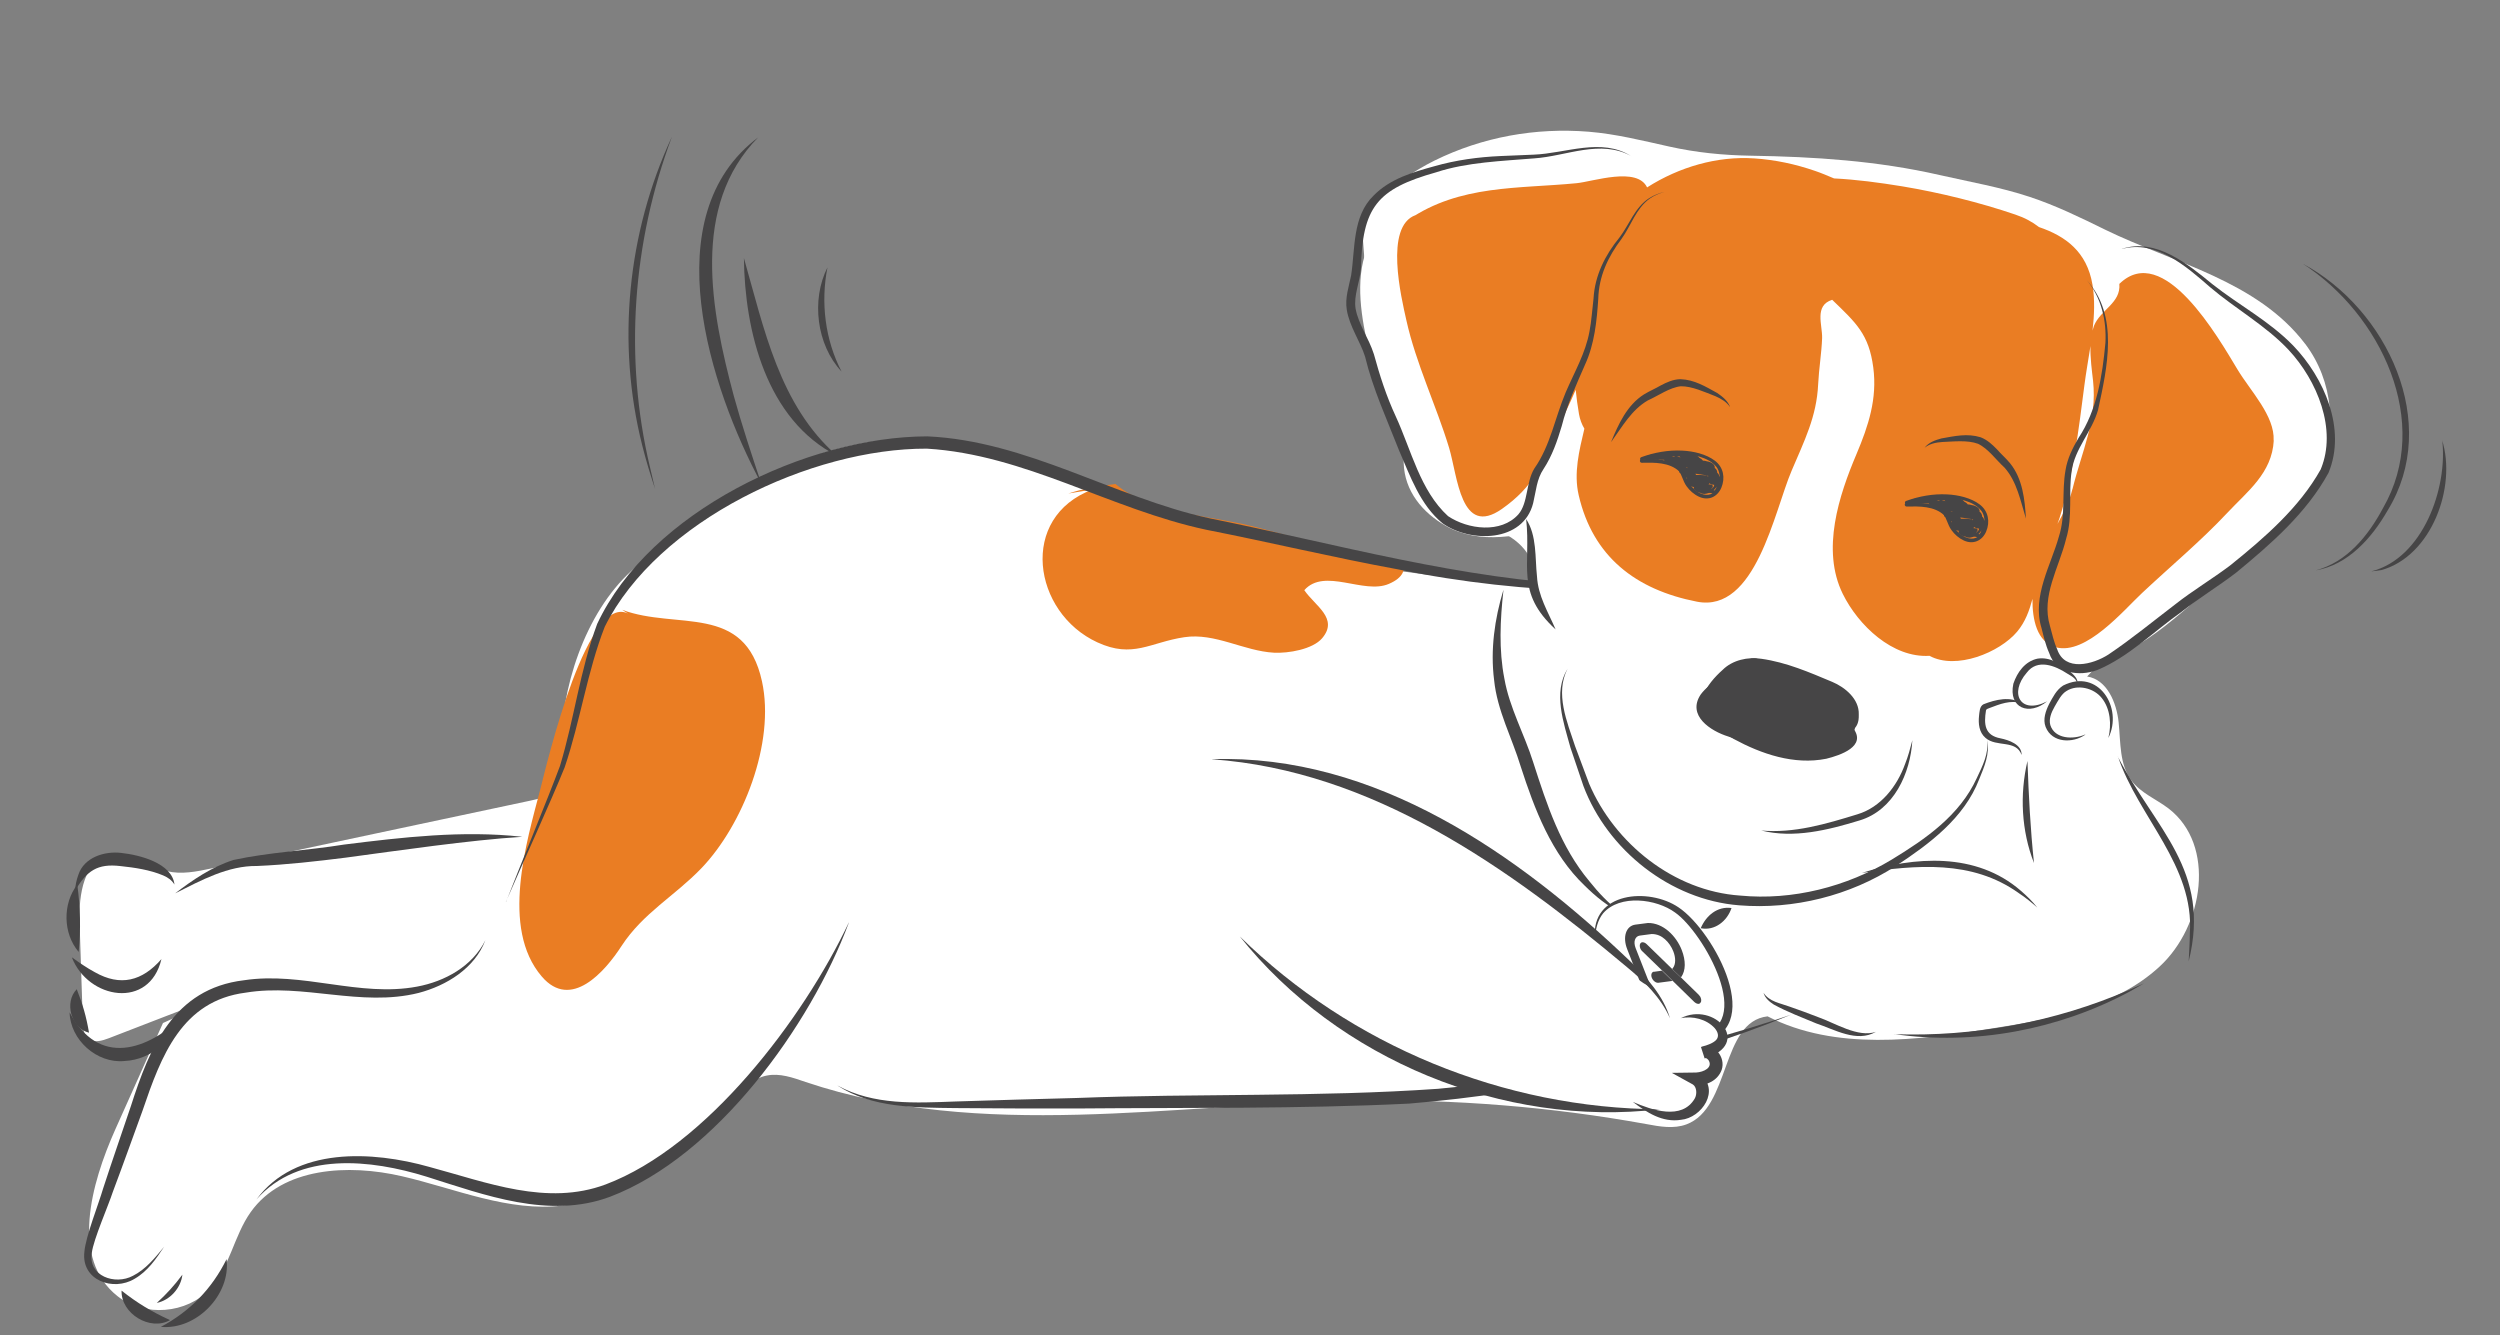 <svg id="dog" width="322" height="172" viewBox="0 0 322 172" fill="none" xmlns="http://www.w3.org/2000/svg">
<rect x="0" y="0" width="322" height="172" fill="#808080" stroke="none"/>
<style>
@keyframes tiltAnimation {
  0% {
    transform: rotate(0deg);
  }
  50% {
    transform: rotate(0deg);
  }
  100% {
    transform: rotate(0deg);
  }
}

#tail {
  animation: tiltAnimation 2s ease-in-out infinite;
}
</style>
<path id="body" d="M31.954 126.789L14.014 133.724C13.172 134.046 12.154 134.347 11.44 133.829C10.78 133.341 10.693 132.411 10.667 131.599L10.247 118.754C10.126 115.263 10.809 110.706 14.241 110.017C16.751 109.518 18.985 111.587 21.474 112.199C23.363 112.665 25.326 112.259 27.22 111.857L68.267 103.132C69.41 102.891 70.637 102.609 71.421 101.736C72.557 100.473 72.329 98.566 72.289 96.871C72.138 88.807 75.338 78.95 81.329 73.53C90.829 64.955 102.275 57.621 115.041 56.6C127.825 55.596 142.746 63.963 154.973 67.8C168.619 72.086 182.857 74.543 197.16 75.072C198.439 72.464 195.878 69.501 193.15 68.473C190.422 67.446 187.311 67.332 184.965 65.617C183.077 64.233 181.994 62.026 181.07 59.86C178.844 54.636 177.139 49.2 175.979 43.637C175.066 39.286 174.554 34.507 176.726 30.636C178.929 26.712 183.403 24.645 187.773 23.523C195.646 21.498 203.897 21.749 212.01 22.011C231.19 22.644 250.757 23.352 268.773 29.999C277.114 33.086 284.991 37.403 292.065 42.785C294.012 44.269 295.934 45.876 297.266 47.926C302.104 55.416 297.199 65.642 290.366 71.385C283.531 77.11 274.863 80.563 268.819 87.131C271.379 87.529 272.622 90.487 272.883 93.067C273.145 95.647 272.974 98.467 274.531 100.534C275.726 102.144 277.707 102.914 279.305 104.13C285.446 108.854 283.847 119.267 278.138 124.51C272.429 129.77 264.307 131.242 256.633 132.455C246.904 133.994 236.436 135.381 227.662 130.905C221.597 131.6 222.926 142.695 217.209 144.82C215.591 145.425 213.782 145.11 212.077 144.786C199.815 142.563 187.348 141.551 174.886 141.769C151.018 142.179 126.385 146.978 103.755 139.358C102.137 138.803 100.427 138.185 98.738 138.536C97.116 138.865 95.815 140.019 94.618 141.165C88.14 147.263 81.36 154.18 72.533 155.271C65.51 156.141 58.68 153.097 51.767 151.498C44.855 149.899 36.413 150.337 32.302 156.102C30.12 159.159 29.594 163.253 27.044 166.008C24.077 169.227 18.582 169.671 15.138 166.947C9.062 162.149 11.691 152.543 14.854 145.462L20.991 131.765" fill="white"/>
<path d="M80.125 78.541C87.168 81.188 95.93 77.606 98.142 87.753C99.878 95.699 95.659 106.29 90.335 111.833C86.909 115.399 82.827 117.592 80.058 121.836C77.914 125.15 73.539 130.172 69.78 125.773C64.428 119.535 67.829 108.433 69.594 101.647C70.376 98.642 75.845 75.065 81.344 79.317" fill="#EA7D23"/>
<path d="M159.675 67.416C154.337 66.254 148.026 65.979 143.664 62.336C141.43 62.589 139.261 63.01 137.604 63.567L140.736 63.039C131.141 66.613 133.01 78.899 141.337 82.733C145.931 84.851 148.13 82.729 152.552 82.07C156.512 81.48 160.19 83.858 164.105 84.069C165.914 84.159 169.065 83.647 170.291 82.204C172.458 79.651 169.375 78.044 167.993 76.015C170.598 73.066 175.645 76.606 178.886 75.204C180.8 74.385 181.116 73.27 180.599 72.147C173.397 71.783 166.685 68.921 159.674 67.398L159.675 67.416Z" fill="#EA7D23"/>
<path d="M193.643 76.028C193.218 79.854 193.037 83.715 193.763 87.404C194.426 91.184 196.341 94.56 197.478 98.184C199.258 103.7 200.992 109.065 204.721 113.518C205.906 115.006 207.223 116.399 208.764 117.549C207.021 116.708 205.487 115.436 204.103 114.066C199.813 109.984 197.629 104.168 195.872 98.736C194.747 95.025 192.84 91.528 192.443 87.606C191.943 83.675 192.514 79.716 193.626 76.029L193.643 76.028Z" fill="#464546"/>
<path d="M219.053 119.555C219.73 117.945 221.196 116.692 223.018 116.955C222.467 118.625 220.865 119.923 219.053 119.555Z" fill="#464546"/>
<path d="M205.423 120.848C205.449 116.773 208.134 115.603 211.403 115.74C215.175 115.892 217.502 117.816 220.025 121.908C222.076 125.239 223.692 130.179 221.678 132.46C220.079 134.26 215.526 134.565 212.72 132.954C211.128 132.051 204.168 120.976 206.011 120.37" fill="white"/>
<path d="M205.423 120.847C204.91 114.89 212.367 114.265 216.201 116.873C220.742 119.897 227.83 132.92 218.751 134.342C216.644 134.672 214.406 134.406 212.54 133.332C210.484 131.544 209.293 129.051 207.929 126.795C207.413 125.69 204.769 121.139 206.01 120.353C204.891 121.147 207.816 125.521 208.376 126.519C209.763 128.617 211.081 130.962 212.969 132.572C214.681 133.449 216.71 133.697 218.591 133.366C226.324 132.253 219.384 120.05 215.748 117.531C213.346 115.769 208.638 115.149 206.483 117.632C205.769 118.517 205.511 119.697 205.44 120.846L205.423 120.847Z" fill="#464546"/>
<path d="M216.509 125.897C216.823 125.457 216.99 124.908 216.997 124.301C217.004 123.694 216.868 123.028 216.611 122.371C216.267 121.478 215.663 120.587 214.904 119.934C214.145 119.28 213.212 118.864 212.261 118.883L212.209 118.887L210.647 119.09C209.429 119.25 208.962 120.671 209.583 122.254L212.365 129.359C212.514 129.729 212.849 130.034 213.143 130.029C213.489 130.021 213.619 129.665 213.466 129.243L210.664 122.104C210.512 121.699 210.484 121.32 210.584 121.035C210.684 120.751 210.894 120.544 211.203 120.504L212.713 120.305C212.713 120.305 212.731 120.303 212.748 120.302C213.441 120.302 213.998 120.573 214.444 120.973C214.907 121.372 215.278 121.933 215.511 122.505C215.681 122.926 215.765 123.353 215.759 123.734C215.753 124.116 215.657 124.452 215.45 124.71L215.419 124.747C215.419 124.747 215.404 124.783 215.371 124.803L216.472 125.865L216.509 125.897Z" fill="#464546"/>
<path d="M215.408 124.835L216.509 125.897L215.408 124.835L212.082 121.6L215.408 124.835Z" fill="#464546"/>
<path d="M213.023 125.151C212.731 125.19 212.602 125.546 212.752 125.934C212.902 126.321 213.27 126.606 213.58 126.583C213.58 126.583 215.159 126.378 215.417 126.342L214.07 125.021C213.487 125.099 213.024 125.168 213.024 125.168L213.023 125.151Z" fill="#464546"/>
<path d="M218.981 128.364C218.923 128.282 218.865 128.2 218.789 128.119L216.509 125.897L215.408 124.835L212.082 121.6C211.895 121.423 211.699 121.351 211.527 121.364C211.424 121.372 211.324 121.431 211.263 121.54C211.171 121.702 211.189 121.944 211.275 122.163C211.315 122.246 211.358 122.347 211.433 122.428C211.47 122.46 211.508 122.509 211.545 122.541L214.067 124.987L215.413 126.308L218.235 129.061C218.235 129.061 218.328 129.141 218.382 129.171C218.437 129.202 218.474 129.234 218.527 129.247C218.617 129.292 218.721 129.302 218.79 129.297C218.842 129.293 218.892 129.272 218.942 129.234C218.991 129.195 219.023 129.158 219.053 129.104C219.116 129.013 219.123 128.874 219.114 128.753C219.103 128.615 219.041 128.481 218.98 128.347L218.981 128.364Z" fill="#464546"/>

<path d="M107.814 58.699C98.718 54.074 95.927 42.671 95.813 33.235C98.413 42.313 100.381 52.2 107.814 58.699Z" fill="#464546"/>
<path d="M97.669 17.673C88.92 26.557 91.609 40.081 94.498 50.94C95.544 54.743 96.794 58.497 98.046 62.269C91.444 49.954 84.159 27.778 97.686 17.672L97.669 17.673Z" fill="#464546"/>
<path d="M86.525 17.672C81.469 31.219 80.357 46.066 83.711 60.148C83.937 61.084 84.163 62.021 84.371 62.958C83.767 61.132 83.197 59.285 82.727 57.397C79.387 44.215 80.805 29.986 86.524 17.654L86.525 17.672Z" fill="#464546"/>
<path d="M106.579 34.442C105.684 38.945 106.269 43.771 108.393 47.859C105.174 44.425 104.464 38.62 106.579 34.442Z" fill="#464546"/>
<path d="M23.806 130.707C22.403 133.74 19.61 136.496 16.035 136.658C12.457 137.012 9.036 133.905 8.965 130.392C12.715 137.46 18.973 135.382 23.805 130.69L23.806 130.707Z" fill="#464546"/>
<path d="M20.793 123.532C19.252 130.058 11.354 128.723 9.251 123.3C10.258 124.022 11.208 124.679 12.201 125.212C15.513 127.096 18.318 126.367 20.793 123.532Z" fill="#464546"/>
<path d="M67.209 107.786C60.602 108.192 51.173 109.57 44.532 110.464C40.755 110.936 36.94 111.376 33.105 111.54C29.375 111.489 25.962 113.355 22.553 115.065C24.849 113.317 27.29 111.644 30.084 110.76C34.774 109.752 39.56 109.552 44.303 108.782C51.858 107.838 59.572 106.934 67.191 107.77L67.209 107.786Z" fill="#464546"/>
<path d="M22.469 113.927C22.112 113.33 21.586 113.005 21.012 112.753C19.295 112.032 17.35 111.744 15.516 111.551C12.543 111.201 11.176 112.152 9.669 114.725C9.704 114.029 9.845 113.36 10.089 112.683C10.821 110.411 13.498 109.587 15.649 109.86C17.991 110.119 22.141 111.161 22.468 113.91L22.469 113.927Z" fill="#464546"/>
<path d="M9.958 113.941C10.351 116.893 10.417 119.643 10.136 122.61C8.105 120.249 8.042 116.372 9.958 113.941Z" fill="#464546"/>
<path d="M9.886 127.411C10.655 129.347 11.121 130.959 11.465 133.012C9.169 132.438 8.227 129.095 9.886 127.411Z" fill="#464546"/>
<path d="M109.332 118.84C104.379 132.137 92.235 148.951 78.567 154.146C70.744 157.068 62.415 153.911 54.943 151.556C47.794 149.334 38.495 148.276 33.031 154.489C38.051 147.668 47.971 148.229 55.3 150.299C62.728 152.293 70.444 155.375 77.998 152.559C91.029 147.654 103.461 131.218 109.315 118.842L109.332 118.84Z" fill="#464546"/>
<path d="M62.517 121.098C61.157 124.7 57.529 126.946 53.908 127.892C46.49 129.744 39.048 126.625 31.652 127.852C23.412 128.899 20.753 136.012 18.365 143.035C17.084 146.544 15.838 150.051 14.521 153.546C13.972 155.25 12.045 159.622 11.827 161.354C11.306 164.356 14.827 165.567 17.126 164.321C18.747 163.507 19.97 162.012 21.145 160.573C20.116 162.123 19.04 163.728 17.345 164.703C14.576 166.383 10.445 164.906 10.867 161.252C11.016 159.3 12.724 155.014 13.275 153.101C14.431 149.549 15.659 146.027 16.851 142.489C19.284 134.908 22.343 127.35 31.413 126.258C38.969 125.106 46.309 128.475 53.726 127.074C57.298 126.409 60.845 124.464 62.517 121.098Z" fill="#464546"/>
<path d="M23.493 164.176C23.308 165.888 21.901 167.466 20.194 167.818C21.476 166.648 22.453 165.57 23.493 164.176Z" fill="#464546"/>
<path d="M29.184 162.175C29.749 166.743 25.308 171.337 20.718 170.899C24.469 168.904 27.302 165.989 29.184 162.175Z" fill="#464546"/>
<path d="M15.657 166.233C17.682 167.832 19.551 168.958 21.901 170.031C19.324 171.488 15.565 169.186 15.657 166.233Z" fill="#464546"/>
<path d="M65.167 116.188C66.794 111.977 70.627 102.714 72.127 98.651C73.964 92.605 74.693 86.347 76.916 80.359C83.689 65.903 103.956 56.231 119.447 56.203C132.245 56.775 143.551 64.077 155.708 66.741C172.106 70.042 188.346 74.707 205.138 75.396C213.492 75.866 221.895 75.603 230.28 75.325C213.544 76.798 196.558 76.764 180.046 73.332C171.77 71.817 163.635 69.859 155.386 68.238C142.988 65.592 132.03 58.541 119.375 57.786C104.501 57.733 84.711 67.058 77.896 80.719C75.624 86.52 74.748 92.893 72.729 98.832C71.092 102.905 66.938 112.053 65.164 116.153L65.167 116.188Z" fill="#464546"/>
<path d="M107.898 139.83C112.542 142.378 117.926 142.063 123.058 141.871C128.246 141.71 133.433 141.549 138.622 141.422C154.158 140.819 169.74 141.322 185.24 140.236C200.693 138.773 216.009 135.69 230.73 130.677C215.09 137.076 198.328 140.751 181.483 142.145C167.202 142.845 152.907 142.645 138.619 142.774C133.42 142.78 128.238 142.768 123.052 142.721C117.935 142.652 112.342 142.722 107.881 139.831L107.898 139.83Z" fill="#464546"/>
<path d="M296.908 44.297C290.702 36.129 279.946 33.88 271.169 29.595C267.985 28.03 264.819 26.481 261.443 25.364C257.694 24.118 253.708 23.427 249.865 22.553C241.808 20.71 233.727 20.185 225.485 20.054C221.893 19.993 218.506 19.656 214.999 18.877C211.546 18.112 208.154 17.256 204.615 16.965C197.763 16.419 190.956 17.636 184.771 20.679C181.98 22.066 179.479 23.864 177.192 25.958C176.678 26.273 176.242 26.704 175.936 27.247C175.217 28.288 175.145 29.42 175.515 30.432C176.131 37.769 176.007 45.403 179.417 52.098C180.004 53.233 180.753 54.442 180.935 55.728C181.118 57.014 180.75 58.359 180.795 59.655C180.907 63.251 183.21 66.026 186.232 67.741C188.386 68.967 190.873 69.319 193.305 69.155C194.184 69.09 195.043 68.991 195.924 68.96C195.942 68.959 195.976 68.956 196.01 68.954C196.062 68.95 196.098 68.965 196.151 68.978C197.784 70.433 197.432 75 198.135 77.46C198.913 80.227 200.618 82.179 200.711 85.049C200.904 90.442 200.443 95.64 202.506 100.772C204.185 104.927 206.883 108.573 210.527 111.196C217.888 116.487 227.464 117.542 236.103 115.096C246.081 112.255 253.492 104.719 256.52 94.893C257.345 92.232 257.994 88.856 260.301 87.021C262.232 85.491 264.923 86.018 267.231 85.829C274.364 85.263 279.774 79.955 284.883 75.485C289.893 71.091 296.125 67.507 298.765 61.072C301.038 55.53 300.559 49.102 296.889 44.263L296.908 44.297Z" fill="white"/>
<path d="M201.901 86.139C200.266 89.311 201.838 92.972 202.869 96.101L204.686 100.956C207.981 108.665 215.611 114.768 224.111 115.348C230.885 116.004 237.84 114.221 243.645 110.721C248.055 108.036 252.406 105.025 254.612 100.217C255.33 98.69 256.194 97.031 255.928 95.318C256.334 97.038 255.563 98.794 254.918 100.367C252.987 105.381 248.486 108.714 244.174 111.548C238.255 115.369 231.024 117.172 223.997 116.604C215.159 115.911 207.056 109.496 203.944 101.237L202.277 96.301C201.396 93.091 199.999 89.227 201.901 86.139Z" fill="#464546"/>
<path d="M250.789 81.474C252.134 81.374 251.994 79.27 250.633 79.371C249.271 79.473 249.428 81.575 250.789 81.474Z" fill="#EA7E00"/>
<path d="M292.843 56.73C293.007 53.581 289.855 50.35 288.214 47.63C285.723 43.501 278.658 31.03 272.971 36.566C273.19 39.045 270.532 39.885 269.7 41.974C269.628 42.17 269.574 42.382 269.519 42.577C269.751 40.567 269.827 38.568 269.512 36.668C268.797 32.423 266.048 30.41 262.616 29.245C261.788 28.596 260.794 28.046 259.567 27.635C254.979 26.071 249.842 24.807 245.034 24.004C241.964 23.505 239.128 23.127 236.223 22.98C235.418 22.641 234.63 22.302 233.794 22.017C231.233 21.134 228.644 20.581 225.944 20.401C221.137 20.084 216.288 21.519 212.216 24.093C212.182 24.096 212.167 24.131 212.151 24.15C210.873 21.42 205.197 23.386 203.064 23.596C195.596 24.326 188.016 23.765 181.421 28.294L182.331 27.706C178.279 29.152 180.486 38.311 181.138 41.243C182.389 46.868 184.989 52.22 186.643 57.677C187.749 61.355 188.131 69.263 193.435 65.558C197.536 62.688 198.738 59.739 200.597 55.389C201.35 53.635 202.213 51.959 202.949 50.206C203.063 51.272 203.193 52.319 203.373 53.328C203.493 54.013 203.731 54.653 204.068 55.217C203.396 58.058 202.674 60.936 203.337 63.781C205.155 71.669 210.656 75.955 218.57 77.497C226.133 78.978 228.518 65.873 230.761 60.628C232.382 56.799 233.987 53.681 234.178 49.491C234.274 47.525 234.621 45.437 234.688 43.543C234.734 41.842 233.648 39.358 235.984 38.612C239.047 41.572 240.715 43.025 241.28 47.35C241.803 51.349 240.658 54.83 239.127 58.462C236.857 63.813 234.553 70.813 237.351 76.496C239.352 80.558 243.773 84.769 248.517 84.468C251.949 86.343 257.566 84.036 259.81 81.356C260.86 80.099 261.376 78.657 261.783 77.136C261.753 79.755 262.337 82.71 264.812 83.375C268.684 84.403 273.537 78.583 275.919 76.36C279.531 72.972 283.479 69.68 286.867 66.065C289.468 63.289 292.637 60.939 292.861 56.729L292.843 56.73ZM266.918 63.029C266.534 64.617 265.792 66.059 264.998 67.487C265.083 67.238 265.185 66.971 265.27 66.722C267.026 61.218 267.734 55.36 268.468 49.639C268.676 48.012 268.983 46.308 269.252 44.572C269.211 46.118 269.437 47.747 269.585 49.036C270.14 54.159 268.143 58.068 266.934 63.01L266.918 63.029Z" fill="#EA7D23"/>
<path d="M196.565 66.851C197.972 68.999 197.699 71.844 197.964 74.233C198.101 76.77 199.377 78.772 200.362 81.072C195.117 76.264 197.233 72.797 196.565 66.851Z" fill="#464546"/>
<path d="M210.136 20.124C206.157 17.89 201.766 20.124 197.592 20.4C193.493 20.74 188.912 20.891 184.988 22.189C177.349 24.335 175.462 26.694 175.291 34.626C175.142 36.353 174.333 38.059 174.598 39.755C174.998 41.857 176.281 43.494 176.96 45.627C177.722 48.412 178.556 51.002 179.774 53.632C181.78 57.988 182.913 63.189 186.502 66.474C189.075 68.206 193.343 68.737 195.567 66.249C196.843 64.768 196.526 62.14 197.622 60.343C199.691 57.398 200.274 53.837 201.658 50.545C202.781 47.931 204.226 45.467 204.728 42.674C204.99 41.303 205.074 39.876 205.246 38.459C205.407 35.501 206.735 32.855 208.578 30.603C209.857 28.931 210.574 26.694 212.427 25.516C213.039 25.124 213.713 24.866 214.412 24.71C213.733 24.899 213.06 25.174 212.484 25.581C210.707 26.857 210.091 29.052 208.85 30.773C207.099 33.087 205.933 35.583 205.856 38.5C205.669 41.339 205.371 44.325 204.163 46.945C203.009 49.596 201.859 52.073 201.149 54.881C200.596 56.759 199.911 58.734 198.806 60.41C197.916 61.724 197.841 63.272 197.47 64.808C196.184 69.877 189.413 69.948 185.81 67.409C182.912 65.043 181.628 61.292 180.207 58.036C178.644 54.045 176.826 50.108 175.822 45.937C175.209 43.99 173.818 42.066 173.466 39.909C173.214 38.385 173.729 36.926 174.021 35.5C174.56 32.029 174.163 27.865 176.927 25.181C179.037 23.031 181.971 22.171 184.756 21.409C187.522 20.613 190.422 20.224 193.272 20.098L197.539 19.919C201.687 19.766 206.245 17.676 210.101 20.109L210.136 20.124Z" fill="#464546"/>
<path d="M273.31 32.052C277.675 30.618 281.793 34.02 284.966 36.608C288.392 39.316 292.268 41.332 295.365 44.515C299.347 48.655 302.249 55.267 299.913 60.899C297.076 66.084 292.519 70.046 288.012 73.761C285.684 75.546 283.246 77.01 280.955 78.827C277.414 81.309 274.161 84.636 270.109 86.307C267.781 87.156 264.806 86.772 263.931 84.099C263.474 83.093 263.216 81.951 262.947 80.897C261.691 76.831 264.178 72.764 265.187 69.102C266.089 66.314 265.527 63.427 266.04 60.547C266.276 59.056 266.97 57.67 267.708 56.419C270.108 52.809 270.784 48.392 271.179 44.151C271.33 41.298 270.657 38.315 268.775 36.081C272.948 40.675 271.415 47.322 270.229 52.8C269.434 55.615 267.221 57.79 266.83 60.678C266.399 63.501 266.991 66.558 266.125 69.361C265.225 73.102 262.863 76.744 264.036 80.625C264.298 81.593 264.558 82.752 264.971 83.64C265.949 86.53 269.537 85.605 271.554 84.311C274.542 82.303 277.317 80.016 280.187 77.827C282.446 76.047 284.985 74.541 287.266 72.811C291.631 69.297 296.158 65.39 298.909 60.454C301.056 55.303 298.437 49 294.783 45.078C291.864 41.951 287.941 39.783 284.666 36.994C281.589 34.312 277.693 30.859 273.294 32.071L273.31 32.052Z" fill="#464546"/>
<path d="M228.571 90.304C227.578 89.303 222.805 87.579 222.462 89.719C222.517 90.46 223.493 90.769 224.133 90.981C226.312 91.616 228.903 91.735 230.895 90.564C231.045 90.483 231.119 90.304 231.091 90.393C230.799 90.207 230.133 90.101 229.697 90.064C227.842 89.821 225.218 90.657 228.45 91.699C229.854 91.941 231.667 92.083 232.92 91.453C232.92 91.453 232.892 91.541 232.893 91.558C232.893 91.558 232.798 91.444 232.67 91.35C232.173 90.971 231.389 90.908 230.66 90.893C229.709 90.929 228.535 90.982 227.834 91.572C227.848 91.536 227.825 91.451 227.885 91.568C228.977 92.492 231.095 92.316 232.42 91.958C232.573 91.912 232.724 91.848 232.805 91.773C232.905 91.714 232.85 91.683 232.843 91.822C232.852 91.943 232.845 91.839 232.752 91.76C232.677 91.679 232.53 91.568 232.386 91.492C231.248 90.884 229.475 90.808 228.149 90.924C227.77 90.953 226.868 91.176 226.762 91.374C226.854 91.679 227.481 91.962 227.889 92.087C230.099 92.668 232.741 93.008 234.978 92.322C235.08 92.297 235.071 92.176 234.953 92.462C234.929 92.603 234.973 92.721 234.974 92.738C234.975 92.755 234.974 92.738 234.937 92.706C233.675 91.812 231.862 91.67 230.335 91.645C229.382 91.647 228.129 91.584 227.341 91.938C227.374 91.918 227.389 91.882 227.419 91.828C227.465 91.738 227.49 91.615 227.468 91.547C227.443 91.445 227.468 91.547 227.559 91.609C229.128 92.896 231.609 93.63 233.624 93.93C234.324 94.017 235.103 94.011 235.524 93.841C235.742 93.738 235.723 93.722 235.737 93.669C235.745 93.547 235.746 93.564 235.668 93.449C235.459 93.204 234.744 92.911 234.059 92.789C232.337 92.466 230.322 92.409 228.617 92.778C228.329 92.869 227.741 93.121 227.594 93.236C227.756 93.085 227.72 92.603 227.607 92.49C227.531 92.391 227.607 92.49 227.715 92.534C229.819 93.33 232.647 93.604 234.728 92.687C234.811 92.646 234.774 92.614 234.731 92.739C234.605 92.904 234.716 93.225 234.714 93.208C234.269 92.808 233.641 92.525 232.922 92.406C230.978 92.135 228.587 91.914 226.776 92.725C226.664 92.855 226.921 92.576 226.798 92.325C226.662 92.127 226.835 92.357 227.084 92.442C228.473 92.945 230.758 93.139 232.233 92.474C232.249 92.456 232.119 92.569 232.1 92.779C232.081 92.988 232.208 93.065 232.097 92.97C230.524 92.324 228.079 92.541 226.542 93.314C226.476 93.354 226.496 93.387 226.57 93.225C226.666 93.114 226.618 92.702 226.58 92.653C226.58 92.653 226.638 92.735 226.851 92.806C228.116 93.266 230.307 92.67 231.128 92.054C231.081 92.127 231.15 92.347 231.11 92.281C230.781 91.82 229.922 91.693 229.152 91.595C228.107 91.517 226.659 91.624 225.832 92.154L225.543 90.373C226.259 90.909 227.298 91.126 228.361 90.978C229.083 90.889 229.845 90.659 230.384 90.221C230.533 90.123 230.559 89.999 230.499 90.125C230.471 90.214 230.519 90.401 230.542 90.469C229.018 89.56 226.432 89.51 224.792 90.291C224.89 90.214 224.958 89.966 224.947 89.811C224.94 89.725 224.881 89.625 224.898 89.624C225.737 90.411 228.178 90.385 229.199 89.668C229.15 89.706 229.157 89.792 229.199 89.668C229.209 89.563 229.217 89.666 229.238 89.717C227.849 88.988 225.201 89.272 223.774 89.881C224.1 89.614 224.15 88.883 223.795 88.545C224.92 88.981 227.302 89.324 228.724 88.871C228.626 88.948 228.477 89.046 228.378 89.347C228.282 89.684 228.357 89.99 228.508 90.152C228.508 90.152 228.452 90.105 228.361 90.042C227.355 89.337 225.865 89.344 224.684 89.536C224.477 89.552 224.351 89.717 224.545 89.529C224.688 89.362 224.757 88.889 224.59 88.746C225.248 89.2 226.985 89.261 227.706 88.93C227.756 88.909 227.772 88.89 227.706 88.93C227.657 88.968 227.565 89.131 227.577 89.286C227.57 89.425 227.626 89.49 227.588 89.441C227.068 88.735 225.32 88.778 224.536 89.183C224.438 89.26 224.458 89.293 224.498 89.134L223.87 87.691C224.721 88.182 226.065 88.307 226.88 87.847C226.88 87.847 226.814 87.887 226.744 88.118C226.676 88.365 226.788 88.704 226.862 88.767C227.012 88.912 226.826 88.753 226.649 88.697C226.062 88.498 224.99 88.3 224.476 88.373C224.303 88.386 224.259 88.493 224.468 88.27C224.613 88.12 224.64 87.789 224.58 87.672C224.62 87.756 224.95 87.991 225.263 88.003C225.667 88.076 226.239 87.843 226.562 87.525C226.309 87.855 226.424 88.471 226.756 88.741C226.921 88.867 226.918 88.815 226.849 88.82C226.109 88.667 224.546 88.853 223.843 89.183C223.877 89.18 223.843 89.183 223.924 89.108C224.228 88.773 224.213 88.098 223.845 87.814C224.188 87.996 224.593 88.087 224.983 88.197C225.212 88.249 225.421 88.268 225.49 88.263C225.507 88.262 225.49 88.263 225.341 88.361C225.193 88.459 225.075 88.745 225.086 88.882C225.106 89.158 225.149 89.034 225.077 89.004C224.547 88.628 224.03 89.134 223.585 89.67L223.392 88.021C223.722 88.256 224.643 88.291 225.083 88.155C225.034 88.193 224.85 88.276 224.741 88.683C224.66 88.983 224.785 89.269 224.882 89.4C224.903 89.451 224.956 89.464 224.92 89.449C224.883 89.417 224.883 89.417 224.866 89.419C224.289 89.358 222.767 90.788 222.344 91.391C222.237 91.59 222.284 91.517 222.268 91.536C222.27 91.57 222.408 91.785 222.647 91.975C226.457 94.724 232.25 97.117 236.717 94.965C236.867 94.884 237.018 94.821 237.117 94.744C237.217 94.702 237.309 94.539 237.155 94.793C237.124 94.848 237.1 94.988 237.122 95.056C237.129 95.142 237.146 95.141 237.128 95.125C237.105 95.057 236.974 94.928 236.791 94.561C236.576 94.23 236.641 93.48 236.891 93.115C237.045 92.861 237.172 92.695 237.265 92.55C237.375 92.403 237.386 92.316 237.346 92.475C237.334 92.319 237.392 92.159 237.364 92.022C237.34 89.598 232.766 88.691 230.877 87.758C227.102 86.41 224.107 85.281 221.444 89.084C220.664 90.252 220.113 90.986 221.489 92.01C224.439 93.921 228.308 95.609 231.858 95.344C233.352 95.163 234.613 94.168 236.108 93.763L235.678 94.505C234.292 89.635 224.979 91.178 220.969 91.078L221.155 90.319C222.82 91.269 224.639 91.966 226.558 92.135C228.479 92.321 230.441 92.14 232.411 92.062L232.215 92.458C230.905 90.234 228.424 90.886 226.588 92.063L226.568 91.805C228.491 92.493 230.485 93.194 232.566 93.212C233.223 93.198 234.044 93.05 234.268 92.34C234.172 92.676 233.916 92.955 233.596 93.083C231.235 93.727 228.752 92.734 226.486 92.088C226.378 92.044 226.35 91.89 226.466 91.829C227.427 91.238 228.459 90.659 229.664 90.551C230.886 90.443 232.035 91.207 232.68 92.181C232.794 92.328 232.691 92.561 232.501 92.576C228.596 92.971 224.332 93.184 220.81 91.038C220.45 90.857 220.595 90.257 220.996 90.279C225.197 90.139 229.679 89.355 233.812 90.866C235.274 91.416 236.614 92.65 236.957 94.236C237.033 94.56 236.85 94.886 236.545 94.978C235.055 95.453 233.747 96.503 232.099 96.713C230.4 96.943 228.752 96.685 227.193 96.229C224.866 95.467 222.59 94.7 220.576 93.256C217.563 91.193 219.844 88.077 221.876 86.279C223.15 85.006 225.146 84.58 226.865 84.851C230.087 85.304 233.043 86.591 235.994 87.827C237.605 88.504 239.485 90.01 239.41 92.026C239.429 92.285 239.394 92.513 239.376 92.739C239.243 93.511 238.943 93.672 238.698 94.107C238.669 94.178 238.683 94.142 238.698 94.107C238.736 93.913 238.674 93.779 238.674 93.779C240.495 96.122 237.028 97.281 235.224 97.727C231.075 98.556 226.878 97.119 223.284 95.169C221.923 94.352 219.728 93.267 220.025 91.2C220.168 90.341 220.792 89.635 221.309 89.129C222.499 87.897 224.462 86.329 226.27 87.564C227.285 88.164 227.373 89.578 226.396 90.188C225.984 90.479 225.473 90.587 225.026 90.637C223.871 90.723 222.967 90.686 221.906 89.934C221.391 89.539 221.301 88.8 221.714 88.284C222.694 86.79 225.079 85.764 226.695 87.22C227.501 87.801 228.024 89.478 226.907 90.306C225.57 91.203 224.174 90.597 222.873 90.122C221.819 89.698 221.287 88.368 222.157 87.489C222.947 86.702 224.218 86.538 225.143 86.4C226.177 86.323 227.323 86.116 228.402 86.868C229.117 87.403 229.099 88.549 228.587 89.124C227.076 90.935 223.997 91.251 222.484 89.094C221.469 87.558 222.685 85.977 224.186 85.882C225.755 85.765 226.881 85.993 228.228 86.638C228.893 86.952 229.575 87.959 229.308 88.793C228.421 91.32 224.524 91.108 222.657 90.016C220.85 88.782 223.052 86.712 224.511 86.516C226.39 86.151 228.41 86.278 229.766 87.962C230.322 88.683 230.437 89.991 229.71 90.704C228.114 92.313 224.182 92.104 222.659 90.502C221.773 89.545 222.003 87.986 223.187 87.36C224.574 86.668 226.105 86.744 227.576 86.947C228.841 87.181 230.268 87.734 230.9 89.004C231.72 91.403 228.493 91.817 226.912 91.762C225.278 91.693 222.008 91.538 221.464 89.585C221.307 88.869 221.626 88.274 222.115 87.856C224.222 86.365 229.975 85.884 231.561 88.331C232.01 89.008 232.027 89.942 231.753 90.673C230.698 93.039 227.038 93.225 224.859 92.59C223.287 92.188 221.499 90.293 222.766 88.691C224.634 86.542 230.349 86.722 232.432 88.629C234.791 91.209 231.025 93.465 228.713 93.603C226.049 94.131 220.61 91.85 225.292 89.56C227.881 88.484 234.256 88.684 233.676 92.765C232.758 95.329 228.303 96.008 226.024 95.19C223.214 93.995 223.825 91.264 226.616 90.588C228.942 89.929 234.656 89.4 234.618 93.076C234.137 96.162 227.355 95.61 225.465 94.209C223.493 92.623 224.966 90.538 226.985 90.179C229.133 89.707 231.271 89.79 233.448 90.165C234.342 90.307 235.38 90.749 236.117 91.336C236.759 91.808 237.338 92.839 236.902 93.721C235.523 96.388 227.682 95.811 225.97 93.773C224.687 91.668 227.97 90.608 229.525 90.544C232.009 90.394 238.418 90.35 237.733 94.179C236.554 97.888 228.261 94.746 226.386 92.841C225.009 91.349 226.39 90.102 227.977 90.001C230.788 89.826 233.799 89.758 236.166 91.523C237.285 92.583 236.386 93.776 235.068 93.996C232.974 94.499 225.128 94.338 225.477 91.106C226.078 88.704 231.568 89.353 233.222 90.39C233.701 90.77 234.17 91.013 234.231 91.84C234.022 93.918 229.079 93.628 227.749 92.756C227.242 92.465 226.653 91.781 226.969 91.133C227.891 89.557 232.052 89.576 233.359 90.605C233.686 90.806 234.187 91.48 233.79 91.96C233.361 92.494 232.638 92.548 232.107 92.64C230.852 92.768 229.619 92.738 228.383 92.432C226.883 92.076 225.135 90.473 227.358 89.614C228.629 89.225 229.87 89.358 231.108 89.699C231.377 89.817 231.625 89.885 231.755 90.24C231.82 90.651 231.556 90.826 231.309 91.001C229.827 91.804 228.129 92.052 226.5 91.81C225.307 91.621 224.06 91.402 223.007 90.753C222.678 90.535 222.288 90.183 222.304 89.696C222.322 89.244 222.639 88.839 223.042 88.671C224.947 88.182 227.195 89.054 228.655 90.263L228.571 90.304Z" fill="#464546"/>
<path d="M226.985 86.921C229.632 86.862 232.105 88.186 234.663 88.567L234.523 89.236C232.572 88.879 230.498 88.947 228.403 88.513L228.737 87.414C230.333 87.902 232.038 88.225 233.732 88.862C234.107 89.007 234.294 89.426 234.149 89.801C234.033 90.104 233.751 90.281 233.439 90.27L233.37 90.275L232.258 90.237L232.422 88.717L235.183 89.256C235.64 89.343 235.933 89.789 235.844 90.229C235.768 90.599 235.476 90.863 235.131 90.889C234.289 90.986 233.36 91.073 232.449 90.95L232.696 89.147C233.799 89.29 234.982 89.358 236.216 89.63C236.744 89.746 237.077 90.259 236.961 90.787C236.871 91.21 236.495 91.515 236.081 91.546L234.999 91.679L235.13 89.711C235.921 89.86 236.693 89.993 237.388 90.01L237.249 92.1C236.882 92.058 236.247 92.14 235.886 92.184L236.27 90.128C236.551 90.177 236.672 90.168 237.061 90.277C237.628 90.443 237.967 91.041 237.802 91.608C237.705 91.945 237.464 92.188 237.178 92.313C236.925 92.402 236.71 92.539 236.646 92.613L235.827 90.698C236.086 90.679 236.226 90.703 236.367 90.728C237.053 90.867 237.837 90.687 238.216 91.352C239.246 92.853 239.254 95.053 237.278 95.98C235.837 96.642 234.574 96.666 233.33 96.725C229.606 96.742 226.088 96.051 222.585 94.856C220.368 94.172 217.22 92.172 219.061 89.435C220.258 87.821 222.301 87.097 223.686 86.144L223.318 87.957C223.318 87.957 223.318 87.957 223.356 87.989C223.393 88.02 223.448 88.068 223.448 88.068C222.639 87.678 222.161 86.847 222.671 86.012C222.957 85.436 224.054 85.268 224.574 85.038C225.484 84.693 226.243 85.573 226.305 86.4C226.317 86.329 226.164 85.908 226.09 85.844C225.938 85.665 225.976 85.714 225.976 85.714L226.069 85.793C226.804 86.362 226.686 87.567 225.869 87.992C225.635 88.113 225.42 88.251 225.255 88.367C225.091 88.483 225.014 88.61 225.107 88.465C225.181 88.303 225.086 88.189 225.173 88.425C225.381 88.895 225.567 89.522 225.794 90.008C226.37 91.004 226.4 92.562 225.01 92.978C224.247 93.208 223.519 92.967 222.881 92.79L224.57 91.728C224.57 91.728 224.537 91.748 224.571 91.745C225.05 92.351 226.107 92.584 226.973 92.814C228.367 93.143 229.852 93.31 231.351 93.423L230.96 95.844C229.698 95.418 224.162 94.86 226.432 92.525C227.442 91.895 228.264 91.764 229.349 91.666L229.433 93.965C228.914 93.969 228.491 93.879 228.104 93.804L227.08 93.551L226.786 91.459C226.786 91.459 226.869 91.418 227.094 91.176C227.302 90.952 227.696 90.646 228.135 90.492L227.897 92.416C227.045 91.682 223.479 90.111 224.98 88.63C225.849 87.959 226.771 87.769 227.702 87.474L227.337 89.096C227.113 88.87 226.747 88.62 226.349 88.389C225.97 88.192 224.832 87.567 224.453 87.37C223.532 86.866 224.295 85.475 225.215 85.961L225.249 85.959C225.642 85.877 225.891 85.495 226.518 85.309L226.251 86.837L225.521 86.354L226.236 86.405C223.752 87.491 224.686 92.118 221.566 92.576L221.596 91.36C225.063 91.605 228.706 91.177 232.154 90.712C233.027 90.561 233.918 90.425 234.762 90.119C235.014 90.014 235.351 89.885 235.365 89.606C235.364 89.589 235.361 89.555 235.395 89.552L235.413 89.551L235.56 89.661C235.56 89.661 235.669 89.74 235.672 89.774C235.66 89.844 235.339 89.73 235.254 89.753C235.375 89.744 235.496 89.735 235.619 89.761C235.709 89.806 235.383 89.622 235.366 89.624L235.415 89.585C235.408 90.192 234.436 90.403 233.984 90.611C230.531 91.717 226.907 92.16 223.296 92.533C222.686 92.492 220.801 93.014 220.822 91.903C220.854 91.624 221.046 91.419 221.302 91.365C221.799 91.293 222.088 90.977 222.357 90.402C222.891 89.201 223.063 87.785 223.767 86.537C224.147 85.815 225.325 84.411 226.347 84.872L227.308 85.441L227.04 86.969C227.04 86.969 226.841 87.088 226.645 87.241C226.431 87.395 226.169 87.606 225.694 87.745L225.914 86.048C226.852 86.532 227.885 86.906 228.722 87.675C229.242 88.139 229.05 89.055 228.391 89.277C227.682 89.538 226.832 89.757 226.31 90.195L226.463 88.762C227.143 89.509 228.235 89.982 229.167 90.623C229.913 91.104 229.738 92.244 228.929 92.547C228.598 92.762 228.469 93.118 227.853 93.459L227.559 91.367L228.616 91.6C228.932 91.663 229.212 91.694 229.42 91.696C230.058 91.648 230.597 92.145 230.628 92.784C230.674 93.405 230.194 93.943 229.556 93.99C229.057 94.028 228.203 94.195 227.824 94.466L227.675 92.467C228.843 93.021 230.29 93.139 231.633 93.489C232.288 93.666 232.684 94.329 232.525 94.982C232.377 95.565 231.817 95.954 231.242 95.91C229.659 95.837 228.072 95.695 226.434 95.35C224.536 94.988 221.694 93.831 222.015 91.398C222.019 90.757 222.535 90.233 223.194 90.236C223.541 90.245 224.061 90.483 224.338 90.48C224.338 90.48 224.426 90.491 224.39 90.476C224.356 90.479 224.39 90.476 224.253 90.504C223.932 90.614 223.582 91.022 223.593 91.402C223.604 91.557 223.602 91.523 223.578 91.438C222.446 88.802 221.609 87.339 224.623 85.693L224.441 87.908L224.276 87.781C224.185 87.719 223.847 87.38 223.775 87.108C223.712 86.957 223.682 86.786 223.678 86.734C223.67 86.631 223.682 86.786 223.686 86.838C223.73 86.973 223.749 86.989 223.75 87.006L225.254 87.656L224.327 88.003L224.602 85.643L224.929 85.844C225.834 86.365 226.21 87.689 225.255 88.367C223.94 89.314 222.06 89.905 221.195 91.096C221.475 91.594 222.749 92.175 223.496 92.432C226.608 93.5 230.062 94.265 233.341 94.315C234.553 94.294 235.8 94.288 236.57 93.693C236.618 93.638 236.636 93.636 236.629 93.55C236.671 93.408 236.534 92.968 236.296 92.57L237.256 93.122C236.716 93.093 236.363 92.998 235.977 92.94L235.141 91.027C235.481 90.707 235.949 90.464 236.372 90.329L236.421 92.387C236.421 92.387 236.262 92.347 236.105 92.324C235.822 92.258 235.719 92.266 235.379 92.118C234.359 91.692 234.657 90.11 235.745 90.063C236.262 90.025 236.986 89.971 237.495 90.054C238.826 90.232 238.643 92.204 237.303 92.131C236.364 92.079 235.517 91.883 234.724 91.699C234.178 91.584 233.842 91.037 233.976 90.507C234.168 89.592 235.252 89.719 235.94 89.65L235.788 91.568C234.763 91.298 233.611 91.193 232.416 90.97C231.238 90.746 231.542 89.007 232.716 89.18C233.436 89.3 234.129 89.3 234.939 89.24L234.802 90.896L232.189 90.242L232.1 90.214C231.199 89.986 231.445 88.633 232.351 88.705L233.555 88.805L233.192 90.219C231.705 89.567 230.027 89.138 228.383 88.48C228.064 88.383 227.899 88.031 228.015 87.728C228.117 87.46 228.418 87.317 228.7 87.382C229.639 87.659 230.638 87.81 231.639 87.978C232.656 88.145 233.689 88.276 234.715 88.563C234.893 88.619 235.01 88.801 234.955 88.996C234.899 89.173 234.733 89.272 234.54 89.235C231.915 88.668 229.67 87.137 226.983 86.904L226.985 86.921Z" fill="#464546"/>
<path d="M226.815 106.967C231.073 107.36 235.226 106.115 239.241 104.88C242.242 103.98 244.345 101.276 245.378 98.392C245.773 97.409 246.043 96.384 246.312 95.342C246.074 99.588 243.916 104.358 239.508 105.674C235.458 106.912 231.035 108.021 226.832 106.966L226.815 106.967Z" fill="#464546"/>
<path d="M268.578 94.635C266.996 95.741 264.309 95.733 263.477 93.629C263.091 92.635 263.495 91.548 263.932 90.666C264.405 89.799 264.855 88.865 265.731 88.297C270.241 86.02 273.5 91.149 271.555 95.055C271.981 93.325 271.83 91.308 270.703 89.902C269.651 88.577 267.555 88.126 266.181 88.991C265.5 89.389 265.095 90.233 264.634 91.013C264.189 91.791 263.87 92.629 264.083 93.393C264.65 95.188 267.032 95.288 268.575 94.601L268.578 94.635Z" fill="#464546"/>
<path d="M263.681 90.322C261.363 92.245 258.653 91.216 259.319 88.065C259.816 86.589 260.82 85.18 262.423 84.835C264.016 84.578 265.384 85.499 266.527 86.418C267.027 86.849 267.802 87.484 267.546 88.231C267.593 87.465 266.838 87.106 266.276 86.766C264.69 85.724 262.422 84.818 261.05 86.636C258.719 89.322 260.26 92.084 263.648 90.341L263.681 90.322Z" fill="#464546"/>
<path d="M260.408 90.6C258.967 90.101 257.54 90.71 256.208 91.208C255.99 91.311 255.851 91.304 255.796 91.498C255.512 93.27 255.603 94.719 257.676 95.101C258.732 95.317 260.421 95.885 260.383 97.239C259.679 95.23 257.141 96.285 255.731 95.038C254.897 94.321 254.796 93.202 254.897 92.224C254.964 91.734 254.944 90.99 255.477 90.708C257.01 90.108 258.966 89.616 260.41 90.617L260.408 90.6Z" fill="#464546"/>
<path d="M243.941 133.203C254.317 133.565 264.723 131.628 274.248 127.496C274.876 127.214 275.522 126.931 276.151 126.649C275.547 126.997 274.944 127.346 274.341 127.694C265.136 132.641 254.29 134.682 243.939 133.186L243.941 133.203Z" fill="#464546"/>
<path d="M261.137 98.015C261.296 102.474 261.509 106.721 261.978 111.157C260.352 107.015 260.125 102.336 261.137 98.015Z" fill="#464546"/>
<path d="M227.142 127.877C227.904 129.033 229.303 129.206 230.498 129.654C231.742 130.082 232.99 130.543 234.222 131.023C236.321 131.751 239.325 133.693 241.623 132.898C239.164 134.329 236.298 132.602 233.916 131.809C232.074 131.045 230.237 130.35 228.467 129.39C227.904 129.033 227.33 128.539 227.142 127.877Z" fill="#464546"/>
<path d="M239.821 112.427C246.611 110.292 254.524 109.737 260.268 114.716C261.046 115.386 261.774 116.094 262.406 116.896C261.645 116.225 260.87 115.59 260.032 115.045C253.972 110.697 246.799 111.422 239.838 112.426L239.821 112.427Z" fill="#464546"/>
<path d="M272.777 97.459C277.655 106.869 284.835 112.053 281.9 123.831C281.949 122.631 282.05 121.428 282.049 120.25C282.662 111.505 275.42 105.251 272.795 97.458L272.777 97.459Z" fill="#464546"/>
<path d="M216.32 128.926C213.671 127.806 211.285 126.719 209.209 124.673C207.226 122.706 205.453 120.551 203.437 118.604C195.876 111.335 186.684 105.66 176.819 102.114C171.744 100.292 166.499 98.984 161.16 98.273C160.537 97.124 158.808 96.472 157.617 97.705C153.128 102.355 156.314 108.824 156.941 114.218C157.294 117.329 157.917 120.107 159.789 122.671C161.375 124.875 163.425 126.802 165.511 128.518C174.206 135.668 185.364 139.585 196.327 141.576C203.144 142.818 210.108 143.252 217.031 142.892C218.55 142.814 219.153 141.365 218.866 140.07C218.863 140.035 218.843 140.002 218.822 139.951C219.407 139.197 219.79 138.285 219.876 137.343C220.79 136.824 221.503 135.922 221.69 134.712C222.196 131.503 218.679 129.894 216.299 128.875L216.32 128.926Z" fill="white"/>
<path d="M156.115 97.782C177.12 97.084 195.588 110.022 210.127 123.963C212.186 126.01 214.264 128.316 215.1 131.165C213.911 128.464 211.8 126.42 209.585 124.593C194.222 111.7 176.78 99.275 156.134 97.798L156.115 97.782Z" fill="#464546"/>
<path d="M216.435 131.17C220.821 128.867 225.814 134.474 219.557 136.326L219.084 134.854C220.771 134.243 222.319 136.173 221.748 137.81C221.227 139.2 219.817 139.808 218.465 139.804L218.887 138.265C221.68 140.397 219.159 143.999 216.507 144.231C214.11 144.617 212.068 143.262 210.304 141.92C212.758 142.985 216.618 144.326 218.279 141.499C218.601 140.938 218.549 140.006 218.04 139.68L215.329 138.184L218.462 138.141C219.463 138.084 220.65 137.493 220.059 136.549C219.869 136.321 219.726 136.262 219.641 136.286L219.167 134.813C219.934 134.635 220.674 134.337 221.044 133.946C221.46 133.481 221.261 132.907 220.862 132.434C219.823 131.281 218.02 130.809 216.451 131.151L216.435 131.17Z" fill="#464546"/>
<path d="M159.688 120.616C174.011 134.678 193.696 142.777 213.772 142.875C193.619 145.243 172.342 136.466 159.688 120.616Z" fill="#464546"/>
<path d="M207.521 56.901C208.445 54.649 209.561 52.174 211.746 50.798C212.492 50.344 213.182 50.068 213.929 49.631C214.663 49.247 215.5 48.855 216.435 48.837C218.26 48.909 219.642 49.777 221.177 50.616C221.854 51.085 222.571 51.638 222.839 52.45C222.389 51.756 221.683 51.358 220.948 51.031C219.575 50.51 217.94 49.73 216.486 49.752C215.042 49.912 213.579 50.974 212.237 51.576C210.144 52.789 208.952 54.941 207.539 56.9L207.521 56.901Z" fill="#464546"/>
<path d="M245.576 65.242C247.186 65.209 249.158 65.166 250.409 66.373C250.633 66.581 250.936 66.229 250.712 66.021C249.367 64.717 247.272 64.735 245.542 64.777C245.231 64.8 245.282 65.247 245.576 65.242Z" fill="#464546"/>
<path d="M245.657 64.925C247.209 64.359 248.85 64.046 250.5 64.096C252.045 64.137 254.151 64.483 255.183 65.775C256.043 66.854 255.596 69.453 253.874 69.373C253.039 69.331 252.264 68.696 251.783 68.056C251.264 67.367 251.145 66.474 250.626 65.785C250.451 65.538 250.056 65.81 250.23 66.057C250.731 66.73 250.847 67.588 251.349 68.279C251.754 68.838 252.293 69.317 252.939 69.616C254.141 70.168 255.3 69.665 255.817 68.466C256.346 67.196 256.105 65.827 254.985 64.975C253.864 64.123 252.207 63.744 250.781 63.677C248.989 63.585 247.193 63.909 245.506 64.52C245.219 64.628 245.373 65.067 245.66 64.959L245.657 64.925Z" fill="#464546"/>
<path d="M247.617 64.259C247.531 64.265 247.479 64.269 247.497 64.268L247.408 64.708C249.264 64.5 251.052 65.233 252.885 65.409C253.182 65.439 253.273 65.033 252.972 64.951C251.963 64.663 250.86 64.745 249.876 64.333L249.736 64.777C251.056 65.06 252.427 65.079 253.696 65.591L253.836 65.147C252.631 65.029 251.434 64.772 250.201 64.742C249.923 64.728 249.936 65.143 250.167 65.213C251.616 65.59 253.124 65.599 254.574 65.976L254.661 65.519C253.378 65.285 252.001 64.937 250.702 65.19C250.497 65.223 250.382 65.543 250.614 65.63C251.881 66.125 253.254 66.178 254.559 66.48C254.858 66.544 254.946 66.087 254.646 66.022C253.694 65.799 252.658 65.616 251.664 65.777C251.424 65.812 251.376 66.093 251.576 66.217C252.338 66.68 253.336 66.813 254.224 66.868C254.468 66.885 254.649 66.525 254.364 66.425C253.794 66.207 253.18 66.114 252.588 66.072C251.995 66.029 251.334 65.992 250.74 66.158C250.57 66.205 250.536 66.45 250.666 66.562C251.569 67.292 252.902 67.036 253.947 67.34L254.035 66.883C253.337 66.831 252.655 66.743 251.972 66.88C251.768 66.93 251.79 67.223 251.952 67.315C252.691 67.693 253.61 67.694 254.424 67.685L254.389 67.22C253.62 67.364 252.852 67.057 252.09 67.305C251.905 67.371 251.875 67.667 252.071 67.739C252.712 67.969 253.395 68.074 254.069 68.041C254.345 68.021 254.35 67.622 254.103 67.571C253.54 67.457 252.706 67.432 252.29 67.896C252.177 68.009 252.243 68.195 252.369 68.254C253.02 68.622 253.775 68.514 254.504 68.529C254.764 68.527 254.8 68.091 254.538 68.058C253.821 67.973 252.964 67.864 252.357 68.325C252.259 68.401 252.217 68.543 252.295 68.659C252.793 69.297 253.687 69.196 254.383 69.005C254.553 68.958 254.587 68.713 254.457 68.601C254.034 68.269 253.596 68.44 253.182 68.696C253.016 68.795 253.067 69.017 253.213 69.11C253.612 69.358 254.107 69.251 254.429 68.915C254.524 68.804 254.492 68.599 254.35 68.557C253.938 68.38 253.495 68.482 253.192 68.834C253.08 68.964 253.149 69.184 253.325 69.223C253.994 69.364 254.983 68.909 255.228 68.249C255.486 67.52 254.798 66.895 254.139 67.36C254.041 67.437 254.017 67.577 254.078 67.694C254.412 68.224 255.646 68.27 255.763 67.516C255.88 66.762 254.756 66.569 254.256 66.831C254.089 66.913 254.05 67.089 254.182 67.236C254.503 67.593 255.502 67.744 255.539 67.065C255.584 66.282 254.529 66.308 254.013 66.364C253.824 66.378 253.705 66.647 253.87 66.773C254.327 67.086 255.469 67.296 255.279 66.374C255.139 65.656 254.056 65.547 253.483 65.763C253.332 65.826 253.292 65.985 253.371 66.118C253.651 66.617 254.184 66.559 254.66 66.437C254.779 66.411 254.854 66.25 254.81 66.132C254.565 65.63 254.005 65.325 253.463 65.261C253.288 65.24 253.126 65.391 253.192 65.576C253.363 66.014 254.503 66.657 254.636 65.885C254.711 65.498 254.324 65.18 254.003 65.065C253.594 64.922 253.09 64.908 252.709 65.144C252.559 65.225 252.58 65.501 252.74 65.558C253.078 65.671 253.718 65.658 253.522 65.118C253.303 64.511 252.395 64.423 251.859 64.428C251.6 64.447 251.589 64.76 251.77 64.868C252.114 65.067 252.479 65.075 252.874 65.028C253.046 65.015 253.169 64.798 253.055 64.668C252.555 64.012 251.575 63.877 250.832 64.141C250.646 64.206 250.615 64.486 250.812 64.575C251.316 64.815 251.892 64.876 252.441 64.8C252.682 64.782 252.728 64.467 252.529 64.361C251.931 64.007 251.194 63.888 250.504 63.922C250.366 63.933 250.24 64.098 250.302 64.232C250.53 64.735 251.12 64.743 251.606 64.759C251.814 64.76 251.896 64.46 251.749 64.35C250.866 63.67 249.568 63.923 248.533 63.983C247.998 64.022 247.464 64.062 246.935 64.171C246.644 64.227 246.13 64.3 246.017 64.638C245.959 64.798 246.043 65 246.249 64.967C247.607 64.814 249.092 64.738 250.377 65.249L250.466 64.809C249.893 64.8 249.316 64.721 248.74 64.678C248.444 64.648 248.339 65.106 248.653 65.135C249.354 65.238 250.027 65.431 250.715 65.588L250.749 65.117C250.35 65.112 249.964 65.054 249.563 65.015C249.266 64.985 249.175 65.39 249.475 65.472C249.971 65.608 250.492 65.622 250.976 65.845L251.065 65.406C250.772 65.427 250.496 65.448 250.212 65.59C250.01 65.675 250.016 65.986 250.246 66.038C250.827 66.168 251.393 66.317 251.958 66.465L251.925 66.017C251.466 66.138 251.005 65.999 250.549 66.154C250.363 66.22 250.332 66.5 250.529 66.589C251.101 66.824 251.696 66.901 252.294 67.012L252.328 66.542C251.911 66.521 251.509 66.482 251.123 66.649C250.938 66.732 250.906 66.994 251.103 67.084C251.624 67.322 252.189 67.471 252.763 67.497C253.059 67.51 253.165 67.069 252.85 67.04C252.293 66.995 251.756 67 251.275 67.296C251.142 67.375 251.141 67.584 251.25 67.662C251.709 68.009 252.28 67.984 252.819 68.013C253.115 68.026 253.222 67.602 252.906 67.556C252.432 67.47 252.004 67.537 251.57 67.759C251.402 67.841 251.456 68.097 251.6 68.173C252.318 68.501 253.126 68.406 253.889 68.418L253.854 67.953C253.423 67.985 252.994 68.035 252.61 68.236C252.443 68.318 252.376 68.583 252.591 68.671C252.948 68.818 253.293 68.792 253.66 68.834L253.576 68.407C253.461 68.485 253.381 68.578 253.265 68.656C253.134 68.752 253.117 68.996 253.296 69.069C253.509 69.14 253.702 69.16 253.927 69.161C254.237 69.138 254.525 69.047 254.768 69.289C254.842 69.353 254.982 69.359 255.047 69.303C255.903 68.702 255.737 67.865 255.345 67.028C255.263 66.86 255.183 66.71 255.084 66.544C254.966 66.363 254.927 66.296 254.93 66.105C254.922 66.002 254.985 65.911 254.977 65.807C254.945 65.376 254.479 65.168 254.108 65.075C253.808 65.01 253.721 65.468 254.021 65.532C254.232 65.585 254.48 65.654 254.499 65.912C254.508 66.033 254.433 66.177 254.442 66.298C254.465 66.608 254.703 66.781 254.844 67.048C255.169 67.682 255.502 68.437 254.793 68.923L255.071 68.937C254.585 68.453 254.043 68.858 253.492 68.673L253.523 69.087C253.638 69.009 253.718 68.916 253.834 68.838C253.982 68.741 253.959 68.43 253.75 68.412C253.436 68.383 253.092 68.426 252.788 68.293L252.768 68.727C253.119 68.545 253.498 68.517 253.893 68.47C254.203 68.447 254.152 68 253.858 68.005C253.181 67.986 252.444 68.093 251.816 67.81L251.847 68.224C252.164 68.062 252.491 68.037 252.825 68.099L252.913 67.642C252.478 67.622 251.91 67.682 251.56 67.396L251.535 67.762C251.916 67.526 252.334 67.546 252.752 67.585L252.84 67.128C252.3 67.099 251.772 66.982 251.286 66.741L251.266 67.175C251.619 67.028 251.986 67.07 252.352 67.095C252.613 67.11 252.633 66.675 252.386 66.624C251.824 66.527 251.265 66.465 250.746 66.244L250.727 66.678C251.166 66.525 251.644 66.662 252.103 66.541C252.34 66.472 252.264 66.148 252.069 66.093C251.502 65.927 250.937 65.779 250.356 65.666L250.39 66.114C250.625 66.01 250.865 65.975 251.106 65.957C251.33 65.94 251.409 65.605 251.195 65.517C250.674 65.279 250.119 65.268 249.588 65.117L249.5 65.574C249.938 65.628 250.375 65.682 250.808 65.685C251.087 65.698 251.073 65.284 250.843 65.214C250.154 65.04 249.481 64.848 248.781 64.761L248.694 65.218C249.305 65.277 249.917 65.353 250.541 65.358C250.767 65.359 250.843 64.989 250.63 64.918C249.254 64.362 247.699 64.426 246.255 64.585L246.488 64.915C246.559 64.702 247.249 64.667 247.438 64.636C247.85 64.588 248.279 64.539 248.694 64.525C249.556 64.461 250.751 64.216 251.487 64.785L251.629 64.376C251.421 64.374 250.903 64.395 250.799 64.16L250.597 64.47C251.217 64.424 251.849 64.533 252.393 64.856L252.482 64.416C252.019 64.485 251.53 64.435 251.1 64.242L251.08 64.677C251.603 64.482 252.387 64.544 252.752 65.02L252.933 64.66C252.623 64.683 252.347 64.704 252.074 64.533L251.986 64.973C252.21 64.956 252.454 64.973 252.667 65.044C252.809 65.085 252.935 65.145 253.063 65.239C253.195 65.385 253.194 65.368 253.06 65.205L253.091 65.618C253.407 65.439 254.035 65.496 254.249 65.809C254.289 65.876 254.355 65.836 254.252 65.844C254.2 65.848 254.129 65.819 254.076 65.805C253.933 65.746 253.804 65.652 253.741 65.501L253.47 65.816C253.82 65.859 254.3 66.031 254.465 66.383L254.616 66.077C254.344 66.149 254.039 66.241 253.86 65.942L253.748 66.297C254.035 66.189 254.47 66.209 254.724 66.363C254.905 66.471 255.005 66.654 254.749 66.708C254.611 66.718 254.377 66.597 254.269 66.536L254.126 66.945C254.384 66.926 254.744 66.864 254.978 66.986C255.177 67.092 255.133 67.199 254.923 67.18C254.784 67.173 254.657 67.096 254.563 66.999L254.489 67.403C254.672 67.303 255.172 67.266 255.325 67.462C255.539 67.776 254.711 67.82 254.553 67.555L254.491 67.888C254.72 67.715 254.94 67.872 254.892 68.153C254.855 68.364 254.675 68.499 254.51 68.615C254.23 68.809 253.843 68.959 253.509 68.897L253.642 69.286C253.784 69.102 254.004 69.034 254.236 69.12L254.157 68.762C253.981 68.949 253.722 68.968 253.505 68.846L253.536 69.259C253.735 69.14 254.016 68.963 254.237 69.138L254.311 68.734C253.852 68.854 253.119 69.013 252.774 68.571L252.712 68.905C253.221 68.52 253.957 68.639 254.534 68.7L254.568 68.229C253.927 68.225 253.258 68.327 252.678 67.989L252.757 68.347C253.046 68.031 253.744 68.1 254.131 68.175L254.165 67.705C253.577 67.714 252.964 67.638 252.412 67.437L252.392 67.871C253.103 67.645 253.854 67.953 254.572 67.813C254.862 67.757 254.849 67.342 254.537 67.348C253.809 67.35 252.978 67.36 252.294 67.012L252.274 67.447C252.871 67.316 253.486 67.426 254.095 67.467C254.391 67.48 254.483 67.092 254.183 67.01C253.226 66.735 251.911 66.989 251.117 66.338L251.043 66.742C251.587 66.597 252.195 66.621 252.755 66.683C253.261 66.732 253.82 66.795 254.302 66.984L254.442 66.54C253.606 66.481 252.645 66.38 251.919 65.931L251.83 66.371C252.773 66.231 253.756 66.401 254.673 66.61L254.76 66.153C253.491 65.866 252.153 65.827 250.922 65.347L250.833 65.787C252.098 65.554 253.423 65.888 254.67 66.107C254.968 66.154 255.057 65.715 254.757 65.65C253.308 65.273 251.801 65.281 250.35 64.887L250.316 65.357C251.497 65.391 252.642 65.635 253.812 65.755C254.057 65.789 254.221 65.43 253.952 65.312C252.648 64.785 251.241 64.751 249.885 64.454C249.621 64.404 249.494 64.795 249.745 64.897C250.781 65.323 251.903 65.257 252.965 65.559L253.053 65.102C251.184 64.912 249.362 64.181 247.454 64.392C247.23 64.409 247.15 64.727 247.365 64.832C247.51 64.908 247.577 64.886 247.733 64.874C248.043 64.851 248.008 64.386 247.698 64.409L247.617 64.259Z" fill="#464546"/>
<path d="M211.466 59.605C213.075 59.571 215.048 59.528 216.299 60.735C216.522 60.944 216.825 60.592 216.602 60.383C215.257 59.08 213.161 59.097 211.431 59.139C211.121 59.163 211.172 59.609 211.466 59.605Z" fill="#464546"/>
<path d="M211.547 59.287C213.099 58.721 214.739 58.408 216.39 58.459C217.935 58.499 220.04 58.845 221.073 60.137C221.933 61.217 221.485 63.815 219.764 63.735C218.929 63.693 218.153 63.058 217.672 62.418C217.153 61.729 217.035 60.837 216.515 60.147C216.341 59.9 215.945 60.172 216.12 60.419C216.621 61.093 216.736 61.95 217.239 62.641C217.644 63.2 218.182 63.68 218.829 63.978C220.031 64.53 221.189 64.028 221.706 62.828C222.236 61.558 221.995 60.19 220.874 59.337C219.754 58.485 218.096 58.106 216.67 58.039C214.878 57.947 213.083 58.272 211.395 58.883C211.109 58.991 211.263 59.43 211.549 59.322L211.547 59.287Z" fill="#464546"/>
<path d="M213.507 58.621C213.421 58.627 213.369 58.631 213.386 58.63L213.298 59.07C215.154 58.862 216.942 59.596 218.774 59.771C219.071 59.801 219.162 59.395 218.862 59.314C217.852 59.025 216.749 59.107 215.766 58.695L215.625 59.139C216.946 59.422 218.317 59.441 219.585 59.953L219.726 59.509C218.521 59.391 217.323 59.134 216.091 59.104C215.812 59.09 215.826 59.505 216.056 59.575C217.506 59.952 219.014 59.961 220.463 60.338L220.55 59.881C219.268 59.648 217.89 59.3 216.592 59.552C216.386 59.585 216.272 59.905 216.503 59.992C217.771 60.487 219.144 60.541 220.449 60.842C220.748 60.906 220.835 60.449 220.536 60.385C219.583 60.161 218.547 59.978 217.554 60.139C217.314 60.174 217.266 60.455 217.466 60.579C218.228 61.042 219.226 61.176 220.114 61.231C220.358 61.247 220.539 60.887 220.254 60.787C219.683 60.57 219.07 60.477 218.477 60.434C217.885 60.392 217.224 60.354 216.629 60.52C216.46 60.567 216.426 60.812 216.555 60.924C217.459 61.654 218.792 61.399 219.837 61.702L219.924 61.245C219.227 61.193 218.545 61.105 217.862 61.243C217.657 61.292 217.679 61.586 217.842 61.677C218.581 62.056 219.499 62.056 220.313 62.048L220.279 61.582C219.509 61.726 218.741 61.42 217.98 61.667C217.794 61.733 217.764 62.03 217.96 62.102C218.601 62.331 219.285 62.436 219.958 62.403C220.234 62.383 220.239 61.984 219.993 61.933C219.43 61.819 218.596 61.794 218.18 62.259C218.067 62.371 218.133 62.557 218.259 62.617C218.91 62.984 219.664 62.876 220.393 62.891C220.653 62.889 220.69 62.453 220.428 62.42C219.711 62.335 218.853 62.226 218.247 62.687C218.148 62.764 218.107 62.905 218.185 63.021C218.683 63.66 219.577 63.558 220.273 63.368C220.443 63.321 220.476 63.075 220.347 62.964C219.923 62.631 219.486 62.803 219.071 63.059C218.906 63.158 218.957 63.379 219.102 63.472C219.502 63.72 219.997 63.614 220.318 63.278C220.414 63.167 220.381 62.961 220.24 62.92C219.828 62.742 219.385 62.845 219.082 63.197C218.97 63.326 219.038 63.546 219.215 63.585C219.884 63.726 220.872 63.271 221.118 62.612C221.375 61.882 220.688 61.257 220.029 61.722C219.931 61.799 219.907 61.939 219.967 62.056C220.301 62.586 221.535 62.633 221.652 61.879C221.77 61.125 220.646 60.931 220.146 61.194C219.978 61.276 219.94 61.452 220.072 61.598C220.393 61.955 221.392 62.106 221.428 61.427C221.474 60.644 220.419 60.671 219.903 60.727C219.713 60.741 219.595 61.01 219.76 61.136C220.217 61.448 221.359 61.658 221.169 60.736C221.029 60.019 219.946 59.909 219.373 60.125C219.222 60.188 219.181 60.347 219.261 60.48C219.54 60.979 220.073 60.922 220.55 60.8C220.669 60.773 220.744 60.612 220.7 60.494C220.455 59.992 219.895 59.687 219.353 59.624C219.178 59.602 219.016 59.753 219.082 59.939C219.253 60.376 220.393 61.019 220.526 60.247C220.601 59.86 220.213 59.542 219.893 59.428C219.483 59.285 218.98 59.27 218.599 59.507C218.449 59.587 218.469 59.863 218.63 59.92C218.967 60.034 219.608 60.021 219.411 59.481C219.193 58.873 218.285 58.785 217.748 58.79C217.49 58.809 217.478 59.122 217.66 59.23C218.004 59.43 218.368 59.437 218.763 59.391C218.936 59.378 219.058 59.16 218.945 59.03C218.445 58.374 217.465 58.239 216.722 58.503C216.536 58.569 216.505 58.848 216.702 58.938C217.205 59.177 217.782 59.238 218.331 59.163C218.572 59.145 218.618 58.83 218.419 58.723C217.821 58.369 217.084 58.251 216.393 58.285C216.256 58.295 216.129 58.46 216.191 58.594C216.419 59.097 217.009 59.105 217.496 59.121C217.704 59.123 217.785 58.822 217.638 58.712C216.756 58.032 215.458 58.285 214.422 58.345C213.888 58.385 213.354 58.425 212.825 58.533C212.534 58.59 212.02 58.663 211.906 59C211.849 59.16 211.933 59.362 212.139 59.33C213.496 59.176 214.981 59.1 216.267 59.611L216.356 59.171C215.783 59.162 215.205 59.084 214.63 59.04C214.333 59.01 214.229 59.468 214.543 59.497C215.244 59.601 215.917 59.793 216.604 59.95L216.638 59.48C216.239 59.475 215.854 59.417 215.452 59.377C215.156 59.347 215.064 59.753 215.365 59.834C215.861 59.971 216.381 59.984 216.866 60.208L216.955 59.768C216.662 59.79 216.386 59.81 216.102 59.953C215.9 60.037 215.906 60.349 216.135 60.401C216.717 60.531 217.282 60.679 217.848 60.828L217.815 60.38C217.356 60.501 216.895 60.361 216.438 60.517C216.253 60.583 216.222 60.862 216.419 60.952C216.991 61.186 217.586 61.263 218.183 61.375L218.218 60.904C217.8 60.883 217.399 60.844 217.013 61.011C216.828 61.094 216.796 61.357 216.993 61.446C217.513 61.684 218.079 61.833 218.653 61.859C218.948 61.872 219.054 61.431 218.74 61.402C218.182 61.357 217.645 61.363 217.165 61.658C217.032 61.738 217.03 61.946 217.14 62.024C217.599 62.371 218.169 62.346 218.709 62.375C219.004 62.388 219.111 61.964 218.796 61.918C218.322 61.832 217.893 61.899 217.459 62.122C217.292 62.203 217.346 62.459 217.49 62.535C218.208 62.863 219.015 62.768 219.779 62.781L219.744 62.315C219.313 62.347 218.884 62.397 218.5 62.599C218.333 62.681 218.266 62.945 218.48 63.033C218.838 63.18 219.183 63.154 219.55 63.196L219.466 62.769C219.35 62.847 219.271 62.94 219.155 63.018C219.024 63.114 219.007 63.358 219.186 63.431C219.399 63.502 219.591 63.523 219.817 63.523C220.127 63.5 220.415 63.409 220.658 63.651C220.732 63.715 220.871 63.722 220.936 63.665C221.793 63.064 221.626 62.227 221.235 61.39C221.153 61.223 221.072 61.073 220.973 60.907C220.856 60.725 220.816 60.658 220.819 60.468C220.812 60.364 220.874 60.273 220.867 60.17C220.834 59.739 220.368 59.531 219.997 59.437C219.698 59.373 219.611 59.83 219.91 59.894C220.122 59.948 220.37 60.016 220.389 60.275C220.398 60.395 220.322 60.539 220.331 60.66C220.354 60.97 220.592 61.143 220.734 61.41C221.058 62.044 221.392 62.799 220.683 63.285L220.961 63.299C220.474 62.816 219.933 63.22 219.382 63.036L219.413 63.449C219.528 63.371 219.608 63.279 219.723 63.201C219.872 63.103 219.849 62.793 219.639 62.774C219.325 62.745 218.982 62.788 218.677 62.655L218.658 63.09C219.008 62.907 219.387 62.879 219.782 62.832C220.093 62.809 220.042 62.362 219.748 62.367C219.071 62.348 218.333 62.455 217.706 62.173L217.736 62.586C218.054 62.424 218.381 62.4 218.715 62.461L218.802 62.004C218.368 61.985 217.8 62.044 217.45 61.758L217.425 62.124C217.806 61.888 218.223 61.909 218.642 61.947L218.729 61.49C218.19 61.461 217.661 61.344 217.175 61.103L217.156 61.538C217.509 61.39 217.876 61.432 218.242 61.457C218.503 61.472 218.522 61.037 218.276 60.986C217.714 60.89 217.155 60.827 216.636 60.606L216.616 61.041C217.055 60.887 217.533 61.025 217.992 60.904C218.23 60.834 218.154 60.51 217.959 60.456C217.392 60.29 216.826 60.141 216.246 60.029L216.28 60.477C216.514 60.373 216.754 60.337 216.996 60.319C217.22 60.303 217.299 59.968 217.084 59.88C216.564 59.641 216.008 59.63 215.477 59.479L215.39 59.936C215.827 59.99 216.265 60.045 216.698 60.047C216.976 60.061 216.963 59.646 216.732 59.577C216.043 59.403 215.371 59.21 214.671 59.123L214.584 59.581C215.195 59.639 215.807 59.715 216.431 59.72C216.656 59.721 216.733 59.351 216.52 59.28C215.144 58.724 213.589 58.788 212.145 58.948L212.377 59.277C212.448 59.064 213.139 59.03 213.327 58.998C213.739 58.95 214.169 58.901 214.584 58.887C215.446 58.823 216.641 58.578 217.376 59.147L217.519 58.738C217.311 58.736 216.793 58.758 216.688 58.523L216.486 58.832C217.107 58.786 217.739 58.895 218.283 59.218L218.371 58.779C217.909 58.848 217.42 58.797 216.989 58.604L216.97 59.039C217.492 58.844 218.277 58.907 218.642 59.382L218.823 59.022C218.512 59.045 218.237 59.066 217.964 58.895L217.876 59.335C218.1 59.319 218.343 59.335 218.557 59.406C218.698 59.447 218.824 59.507 218.953 59.602C219.085 59.748 219.083 59.73 218.95 59.567L218.981 59.981C219.297 59.801 219.925 59.858 220.139 60.172C220.178 60.238 220.245 60.199 220.141 60.206C220.09 60.21 220.018 60.181 219.965 60.167C219.822 60.109 219.694 60.014 219.631 59.863L219.359 60.178C219.709 60.221 220.19 60.393 220.355 60.745L220.505 60.439C220.233 60.511 219.928 60.603 219.75 60.305L219.638 60.66C219.924 60.552 220.359 60.571 220.613 60.726C220.795 60.833 220.895 61.017 220.639 61.07C220.501 61.081 220.267 60.959 220.158 60.898L220.015 61.307C220.274 61.288 220.633 61.227 220.868 61.348C221.066 61.454 221.022 61.562 220.813 61.543C220.674 61.536 220.547 61.458 220.453 61.361L220.379 61.766C220.562 61.665 221.062 61.628 221.215 61.825C221.429 62.138 220.601 62.182 220.442 61.917L220.38 62.251C220.61 62.078 220.83 62.234 220.781 62.515C220.745 62.726 220.564 62.861 220.4 62.977C220.12 63.171 219.732 63.321 219.398 63.26L219.531 63.648C219.674 63.464 219.894 63.396 220.126 63.483L220.047 63.125C219.87 63.311 219.612 63.33 219.395 63.208L219.425 63.621C219.624 63.503 219.906 63.326 220.127 63.5L220.201 63.096C219.742 63.217 219.008 63.375 218.664 62.933L218.602 63.267C219.11 62.883 219.847 63.001 220.423 63.062L220.458 62.592C219.816 62.587 219.148 62.689 218.568 62.351L218.647 62.709C218.935 62.393 219.634 62.462 220.02 62.537L220.055 62.067C219.466 62.076 218.854 62.001 218.302 61.799L218.282 62.234C218.993 62.007 219.744 62.315 220.461 62.175C220.752 62.119 220.738 61.704 220.427 61.71C219.699 61.712 218.868 61.722 218.183 61.375L218.164 61.809C218.761 61.678 219.375 61.788 219.985 61.83C220.281 61.842 220.373 61.454 220.072 61.373C219.116 61.097 217.8 61.351 217.007 60.7L216.933 61.104C217.477 60.959 218.085 60.983 218.644 61.046C219.15 61.095 219.71 61.157 220.192 61.346L220.332 60.903C219.496 60.844 218.535 60.742 217.808 60.294L217.72 60.733C218.663 60.594 219.646 60.763 220.562 60.972L220.65 60.515C219.38 60.228 218.043 60.189 216.812 59.709L216.723 60.149C217.988 59.916 219.313 60.251 220.56 60.47C220.858 60.517 220.946 60.077 220.647 60.013C219.198 59.635 217.691 59.644 216.24 59.249L216.206 59.72C217.387 59.753 218.531 59.997 219.702 60.118C219.947 60.151 220.111 59.793 219.842 59.674C218.537 59.147 217.131 59.114 215.774 58.816C215.511 58.766 215.384 59.157 215.634 59.26C216.671 59.685 217.793 59.619 218.855 59.921L218.942 59.464C217.074 59.274 215.252 58.543 213.344 58.755C213.12 58.771 213.039 59.089 213.255 59.194C213.399 59.27 213.467 59.248 213.622 59.236C213.932 59.213 213.898 58.748 213.587 58.771L213.507 58.621Z" fill="#464546"/>
<path d="M260.943 66.801C260.234 64.497 259.793 62.069 258.202 60.247C257.105 59.254 256.076 57.771 254.765 57.158C253.393 56.654 251.607 56.874 250.121 56.933C249.329 56.992 248.526 57.155 247.889 57.671C248.393 56.992 249.254 56.685 250.052 56.47C251.763 56.169 253.364 55.79 255.101 56.319C255.975 56.652 256.647 57.295 257.211 57.877C257.779 58.528 258.352 59.005 258.904 59.675C260.527 61.685 260.796 64.369 260.943 66.801Z" fill="#464546"/>
<path d="M296.607 33.973C307.456 39.785 314.446 54.514 307.519 65.757C305.511 69.268 302.427 72.773 298.25 73.466C302.279 72.421 305.055 68.973 306.925 65.454C313.341 54.336 306.603 40.437 296.607 33.973Z" fill="#464546"/>
<path d="M314.538 56.673C316.444 62.718 313.189 71.608 306.739 73.423C306.295 73.508 305.847 73.541 305.417 73.591C312.053 71.935 315.294 62.873 314.555 56.672L314.538 56.673Z" fill="#464546"/>
</svg>
